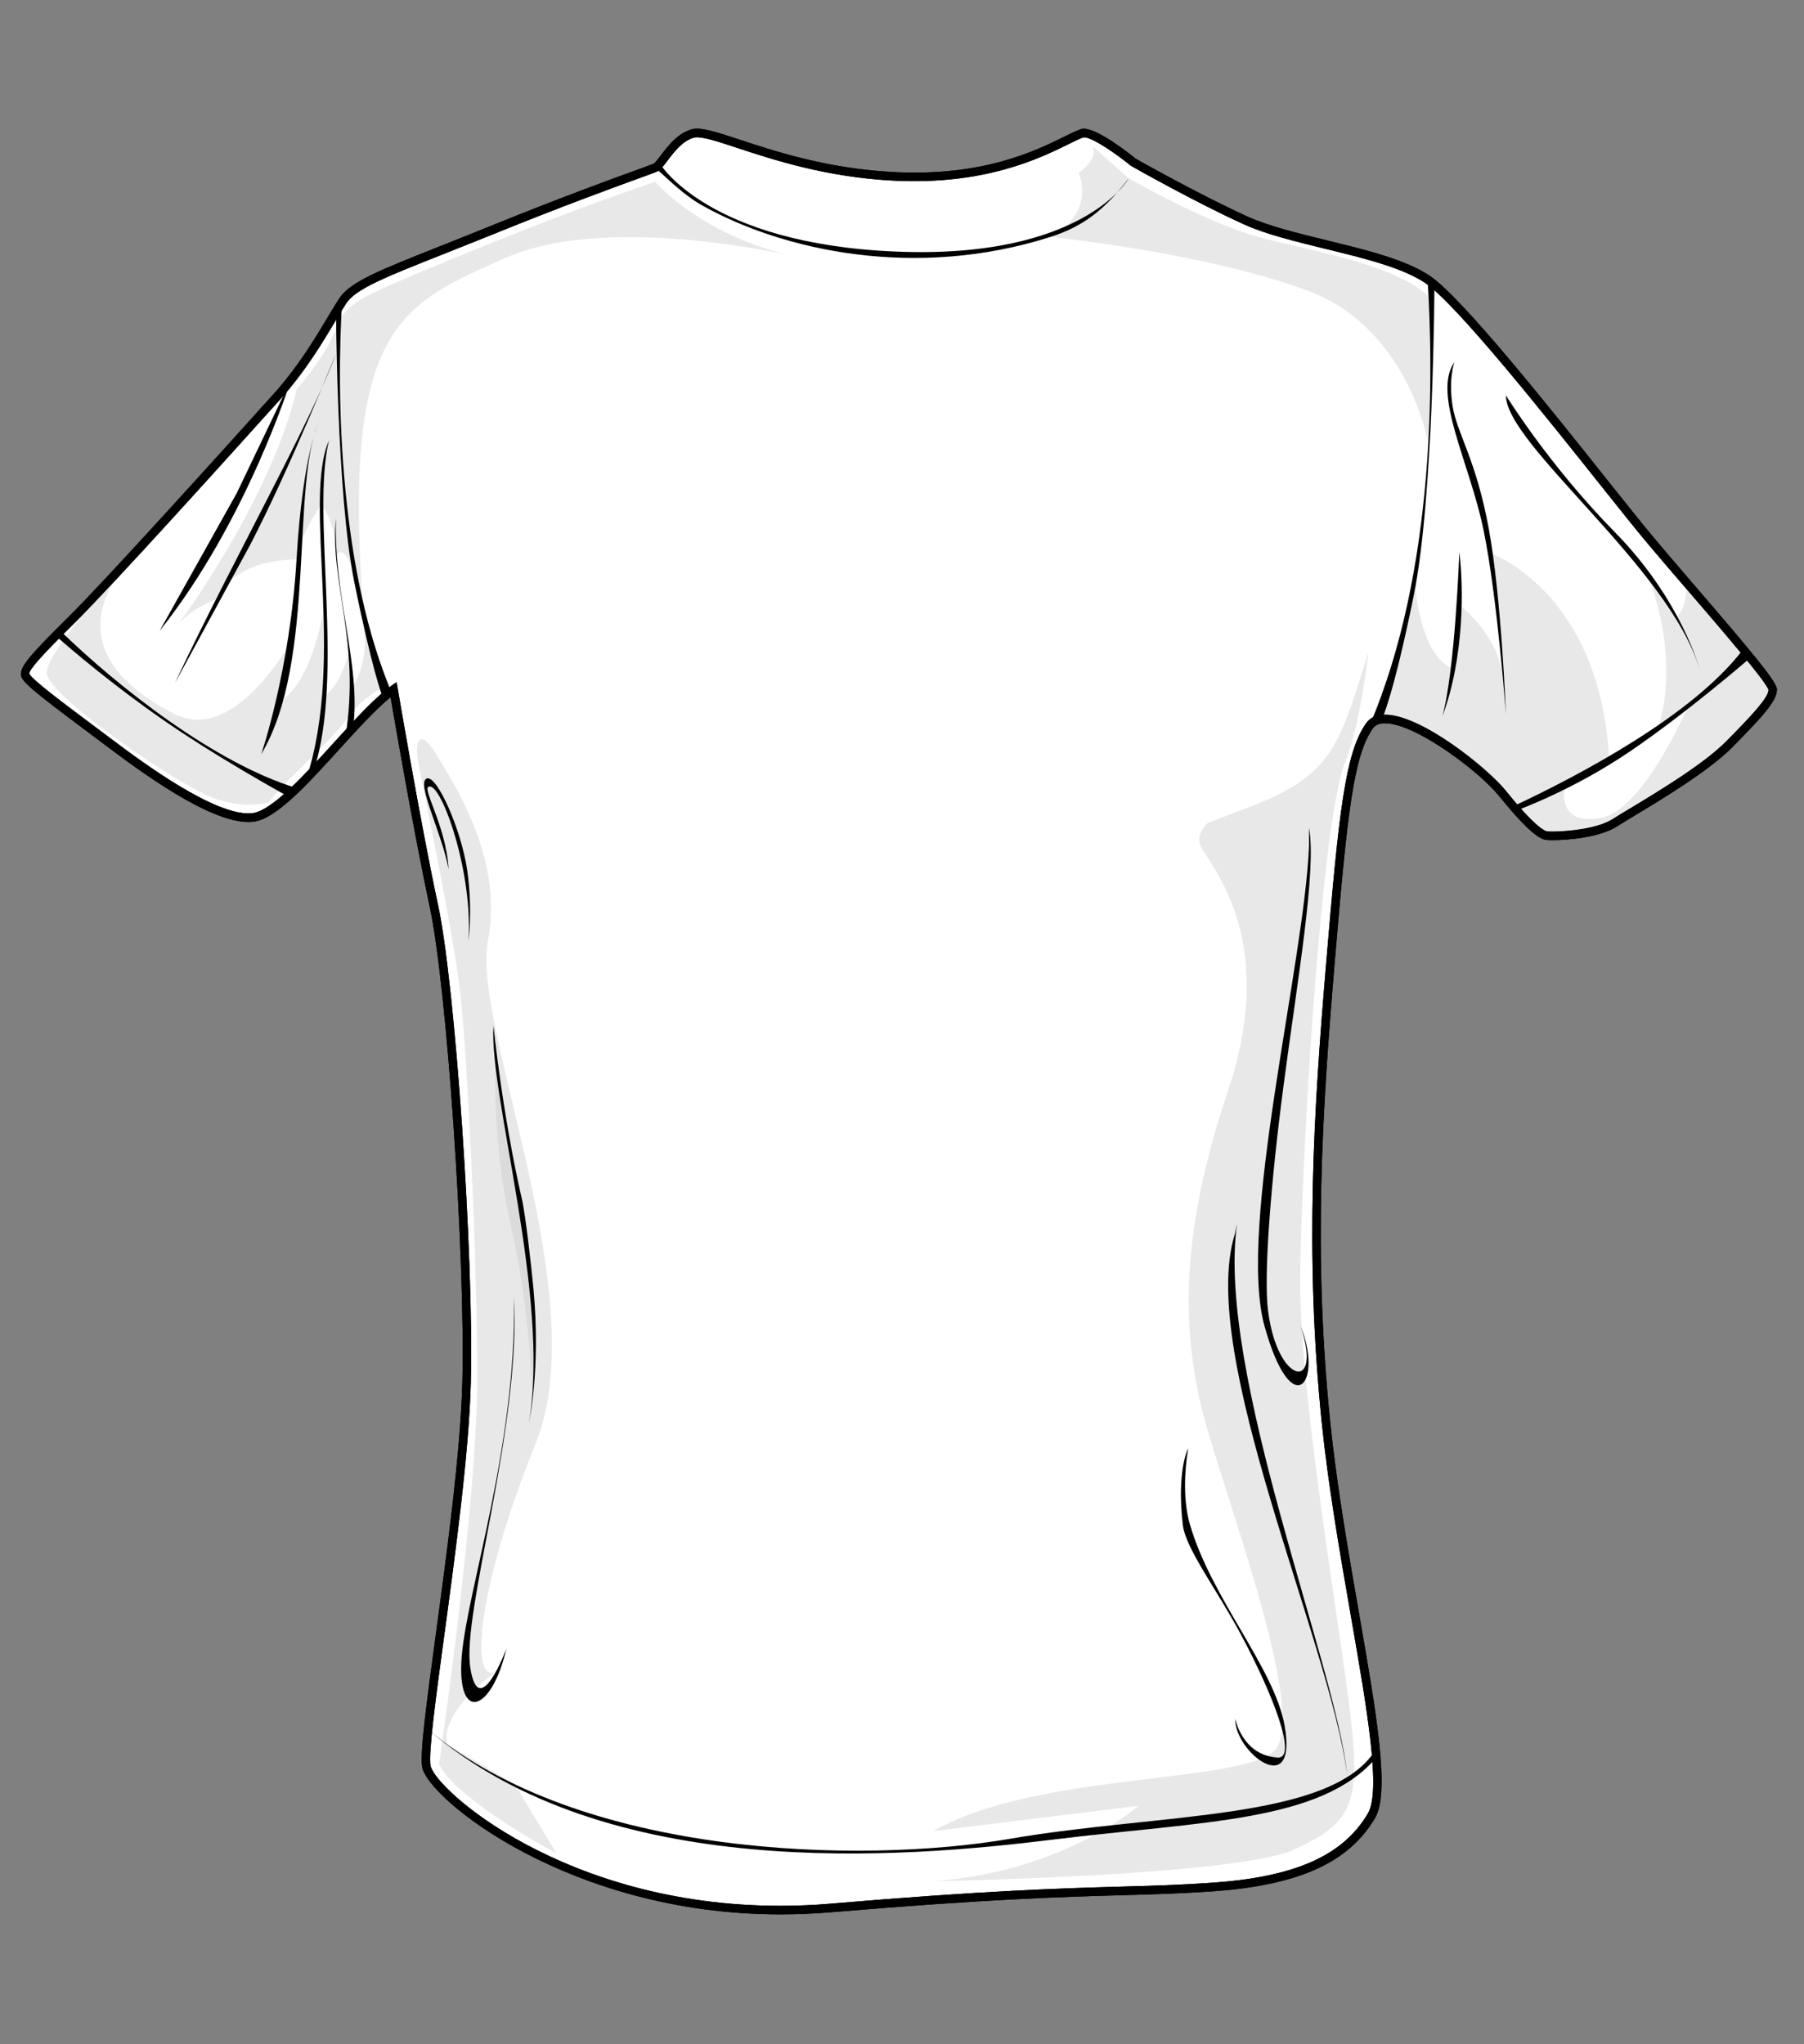 <?xml version="1.0" encoding="utf-8"?>
<!-- Generator: Adobe Illustrator 16.0.0, SVG Export Plug-In . SVG Version: 6.00 Build 0)  -->
<!DOCTYPE svg PUBLIC "-//W3C//DTD SVG 1.1//EN" "http://www.w3.org/Graphics/SVG/1.1/DTD/svg11.dtd">
<svg version="1.1" id="Layer_1" xmlns="http://www.w3.org/2000/svg" xmlns:xlink="http://www.w3.org/1999/xlink" x="0px" y="0px"
	 width="300px" height="340px" viewBox="0 0 300 340" style="enable-background:new 0 0 300 340;" xml:space="preserve">
<rect x="0" y="0" width="300" height="340" fill="#808080" stroke="none"/>
<g>
	<path style="fill:#FFFFFF;" d="M179.879,22.187c-3.934,1.474-13.028,8.042-31.166,7.147c-18.13-0.896-30.108-8.038-33.451-7.147
		c-3.345,0.893-5.104,5.182-6.325,5.718c-1.245,0.533-11.278,3.93-27.118,10.356c-15.841,6.424-22.714,8.564-24.824,11.785
		c-2.115,3.216-5.458,9.818-10.909,15.891c-5.461,6.071-27.646,30.713-34.164,37.138c-6.511,6.427-7.743,8.044-7.743,9.11
		c0,1.065,7.227,6.245,14.088,11.426c6.861,5.171,18.134,13.213,23.941,12.32c5.812-0.889,16.546-16.436,23.237-21.251
		c0,0,3.877,22.856,6.686,35.895c2.817,13.033,5.987,58.205,5.464,79.286c-0.53,21.053-7.572,59.089-6.694,63.911
		c0.885,4.829,26.824,26.961,67.136,23.555c40.312-3.372,48.583-2.412,63.703-3.492c15.118-1.055,22.451-5.244,26.34-11.854
		c3.866-6.585-4.768-37.847-7.572-65.535c-2.822-27.666-1.408-50.688,0.695-75.871c2.109-25.18,3.171-35.002,6.518-39.82
		c3.349-4.822,18.313,6.423,22.184,11.253c3.87,4.816,6.156,6.773,7.22,6.963c1.043,0.174,8.101,0,11.435-2.146
		c3.351-2.147,14.252-8.217,19.018-13.034c4.748-4.819,7.217-7.503,7.217-9.11s-14.082-17.313-20.775-25.357
		c-6.69-8.029-29.744-38.206-36.612-42.846c-6.872-4.644-22.012-6.073-30.27-9.823c-8.261-3.753-18.649-9.641-18.649-9.641
		S181.749,21.48,179.879,22.187"/>
	<path d="M129.718,318.402c-34.996,0-58.554-19.242-59.506-24.485c-0.418-2.276,0.718-10.647,2.281-22.209
		c1.828-13.486,4.105-30.277,4.394-41.866c0.518-20.785-2.581-65.88-5.442-79.113c-2.418-11.234-5.676-29.95-6.493-34.771
		c-2.476,2.017-5.416,5.241-8.498,8.635c-5.37,5.9-10.439,11.482-14.141,12.05c-5.93,0.909-16.91-6.761-24.468-12.457
		c-1.175-0.887-2.362-1.785-3.521-2.649c-8.672-6.471-10.852-8.251-10.852-9.352c0-1.341,1.101-2.849,7.965-9.62
		c6.113-6.038,25.897-27.96,34.123-37.105c4.07-4.534,6.942-9.351,9.034-12.86c0.692-1.155,1.292-2.159,1.813-2.952
		c1.82-2.766,6.524-4.629,16.822-8.716c2.446-0.972,5.21-2.072,8.323-3.333c11.652-4.725,20.227-7.846,24.36-9.34
		c1.48-0.539,2.412-0.873,2.74-1.015c0.271-0.116,0.808-0.833,1.292-1.461c1.165-1.542,2.763-3.647,5.141-4.283
		c1.455-0.391,4.043,0.45,7.958,1.74c5.832,1.927,14.649,4.838,25.705,5.382c14.746,0.73,23.303-3.463,28.235-5.886
		c1.055-0.527,1.907-0.943,2.648-1.215c0.173-0.078,0.39-0.106,0.63-0.106c2.446,0,8.053,4.522,8.589,4.969
		c0.094,0.063,10.453,5.924,18.572,9.62c3.515,1.596,8.463,2.804,13.237,3.975c6.446,1.573,13.119,3.197,17.126,5.906
		c5.366,3.616,20.089,22.122,29.845,34.379c2.882,3.616,5.374,6.736,6.93,8.604c1.917,2.308,4.448,5.251,7.085,8.326
		c10.393,12.065,13.854,16.282,13.854,17.487c0,1.886-2.269,4.373-7.431,9.607c-3.848,3.906-11.633,8.597-16.283,11.393
		c-1.188,0.717-2.169,1.312-2.845,1.75c-2.839,1.823-8.081,2.302-10.732,2.302c-0.387,0-0.915-0.013-1.219-0.058
		c-1.422-0.241-3.979-2.673-7.636-7.217c-3.293-4.117-13.959-12.164-19.035-12.164c-0.959,0-1.613,0.287-2.031,0.873
		c-3.215,4.63-4.236,13.96-6.377,39.465c-1.997,23.874-3.575,47.636-0.714,75.746c1.096,10.7,3.082,22.058,4.829,32.087
		c2.888,16.542,5.144,29.611,2.653,33.89c-4.354,7.421-12.66,11.185-26.9,12.206c-5.259,0.366-9.743,0.5-14.95,0.643
		c-10.023,0.287-22.476,0.632-48.724,2.853C135.3,318.288,132.482,318.402,129.718,318.402 M230.319,118.86
		c6.067,0,17.098,8.928,20.132,12.694c4.921,6.125,6.506,6.657,6.783,6.705c0.169,0.029,0.509,0.042,0.975,0.042
		c2.321,0,7.398-0.438,9.977-2.079c0.675-0.44,1.694-1.051,2.891-1.766c4.601-2.774,12.277-7.395,15.998-11.177
		c3.979-4.021,7.012-7.215,7.018-8.527c-0.318-1.312-7.933-10.163-13.495-16.626c-2.64-3.067-5.183-6.022-7.11-8.34
		c-1.569-1.876-4.063-5.008-6.953-8.628c-9.686-12.18-24.352-30.591-29.516-34.09c-3.809-2.563-10.342-4.163-16.683-5.7
		c-4.852-1.193-9.863-2.41-13.487-4.063c-8.188-3.716-18.583-9.616-18.792-9.741c-2.232-1.82-6.315-4.722-7.793-4.722
		c-0.084,0-0.127,0.013-0.139,0.019c-0.678,0.251-1.504,0.648-2.525,1.163c-4.717,2.311-13.803,6.776-28.926,6.022
		c-11.238-0.552-20.161-3.502-26.064-5.445c-2.995-0.995-5.358-1.769-6.666-1.769c-0.196,0-0.37,0.016-0.504,0.047
		c-1.913,0.519-3.279,2.32-4.387,3.775c-0.723,0.955-1.234,1.639-1.85,1.905c-0.329,0.145-1.279,0.496-2.816,1.046
		c-4.11,1.5-12.671,4.599-24.303,9.324c-3.119,1.252-5.889,2.355-8.343,3.333c-9.712,3.846-14.579,5.785-16.155,8.177
		c-0.517,0.788-1.102,1.765-1.783,2.896c-2.123,3.574-5.036,8.448-9.197,13.078c-8.234,9.16-28.042,31.117-34.183,37.178
		c-5.637,5.561-7.531,7.728-7.557,8.465c0.38,0.928,5.877,5.04,10.294,8.34c1.163,0.865,2.352,1.758,3.53,2.643
		c4.204,3.167,17.397,13.088,23.412,12.188c3.215-0.499,8.582-6.393,13.321-11.598c3.519-3.88,6.851-7.536,9.612-9.53l0.914-0.655
		l0.197,1.115c0.032,0.23,3.9,22.99,6.68,35.862c2.876,13.299,5.998,58.6,5.47,79.454c-0.292,11.663-2.569,28.492-4.405,42.03
		c-1.437,10.559-2.664,19.702-2.298,21.743c0.719,3.927,22.344,23.324,58.128,23.326c2.73,0,5.512-0.109,8.268-0.343
		c26.29-2.229,38.773-2.57,48.785-2.857c5.187-0.135,9.682-0.279,14.922-0.644c13.718-0.968,21.681-4.533,25.781-11.518
		c2.228-3.813-0.127-17.281-2.839-32.897c-1.748-10.056-3.74-21.437-4.843-32.18c-2.87-28.247-1.292-52.082,0.717-76.028
		c2.151-25.788,3.225-35.248,6.637-40.17C227.828,119.354,228.904,118.86,230.319,118.86"/>
	<g style="opacity:0.45;">
		<g>
			<rect x="7.753" y="91.829" style="fill:none;" width="56.906" height="42.001"/>
			<path style="fill:#CCCCCC;" d="M22.573,91.829c-11.904,13.021-3.757,21.787,6.551,26.964
				c10.312,5.17,19.988-13.306,19.988-13.306l-3.394,11.746c6.273-2.992,8.067-15.879,8.067-15.879
				c0.209,5.438-0.25,14.578-0.25,14.578c3.059-1.427,4.415-7.215,4.415-7.215l0.193,6.27c4.39-6.105,1.725-13.633,1.725-13.633
				l4.801,12.669c-0.252-0.03-0.515,0.008-0.766,0.142c-1.952,1.058-4.263,2.799-5.629,4.664c-1.681,2.285-3.336,3.966-5.333,6.008
				c-2.779,2.842-5.857,5.54-8.356,8.681c-2.66,0.581-5.849,0.379-9.13-0.796c-5.632-2.022-27.7-17.063-27.696-20.837
				C7.761,108.113,22.573,91.829,22.573,91.829"/>
		</g>
	</g>
	<g style="opacity:0.45;">
		<g>
			<rect x="155.193" y="108.372" style="fill:none;" width="72.417" height="204.512"/>
			<path style="fill:#CCCCCC;" d="M155.198,304.549c16.799-9.625,49.271-7.88,56.348-13.028c7.06-5.134-9.438-46.33-12.125-59.035
				c-2.699-12.706-3.03-27.815,4.715-50.808c7.784-23.021-0.675-35.027-4.037-40.185c-1.125-1.72-0.802-2.974,0.729-4.617
				c1.703-0.618,3.362-1.302,5.015-1.917c5.378-2.004,10.68-4.055,14.412-8.667c3.229-3.987,4.955-10.544,6.521-15.323
				c0.291-0.871,0.561-1.736,0.813-2.597c-0.815,6.553-2.06,13.876-3.911,18.447c-4.009,9.857-7.239,65.8-7.462,85.4
				c-0.223,19.575,6.747,58.891,8.4,73.411c1.624,14.516,0.155,17.576-9.357,21.974c-9.538,4.405-60.061,5.28-60.061,5.28
				c21.771-1.569,34.139-12.545,34.139-12.545L155.198,304.549z"/>
		</g>
	</g>
	<g style="opacity:0.45;">
		<g>
			<rect x="69.341" y="122.949" style="fill:none;" width="23.211" height="185.323"/>
			<path style="fill:#CCCCCC;" d="M72.527,125.452c2.68,4.477,11.325,17.177,8.604,31.092c-2.721,13.909,17.753,59.211,7.989,83.432
				c-9.767,24.191-11.077,40.016-6.669,38.099c0,0-9.339,6.46-8.099,12.029l11.227,6.618l6.977,11.551
				c0,0-16.547-8.781-19.543-14.851c0,0,6.579-44.288,6.377-66.256c-0.208-21.947-1.66-50.18-2.698-60.705
				c-1.039-10.529-6.666-36.776-7.198-40C68.964,123.251,69.839,120.983,72.527,125.452"/>
		</g>
	</g>
	<g style="opacity:0.45;">
		<g>
			<rect x="29.297" y="30.23" style="fill:none;" width="104.039" height="74.083"/>
			<path style="fill:#CCCCCC;" d="M108.937,30.23c0,0,7.97,9.408,24.406,12.672c0,0-31.7-7.794-49.297,0
				c-17.604,7.797-26.875,11.528-23.77,56.801c0,0-2.665-10.714-4.395-7.119c0,0-0.041-6.507-2.588-8.511c0,0-3.724,5.44-3.98,9
				c0,0-9.846-0.517-13.407,6.63c0,0-4.542,1.557-6.602,4.609c0,0,15.61-20.756,20.039-39.562c0,0,5.481-6.247,6.565-10.473
				c0,0,0.594-2.528,4.743-4.839c4.15-2.313,22.687-9.694,29.965-12.542C97.894,34.037,108.937,30.23,108.937,30.23"/>
		</g>
	</g>
	<g style="opacity:0.45;">
		<g>
			<rect x="174.691" y="24.381" style="fill:none;" width="63.525" height="50.124"/>
			<path style="fill:#CCCCCC;" d="M174.697,39.401c0,0,7.362-3.436,4.695-10.679c0,0,3.28-2.161,2.348-4.344l5.959,5.29
				c0,0,13.159,7.482,21.505,9.733c8.368,2.252,22.521,4.409,28.346,9.875c0,0,1.304,14.726,0.161,25.229
				c0,0-3.121-19.522-19.73-25.95C201.395,42.131,174.697,39.401,174.697,39.401"/>
		</g>
	</g>
	<g style="opacity:0.45;">
		<g>
			<rect x="82.33" y="177.133" style="fill:none;" width="6.581" height="54.874"/>
			<path style="fill:#CCCCCC;" d="M88.523,232.007c0,0-0.374-14.288-3.537-27.977c-3.169-13.706-2.604-26.897-2.604-26.897
				s3.272,18.201,4.367,23.704c1.082,5.509,1.875,13.31,2.104,18.885C89.095,225.3,88.523,232.007,88.523,232.007"/>
		</g>
	</g>
	<g style="opacity:0.45;">
		<g>
			<rect x="228.784" y="92.006" style="fill:none;" width="38.834" height="42.661"/>
			<path style="fill:#CCCCCC;" d="M232.501,119.91c-2.163-0.574-3.74,0.273-3.74,0.273c0.195-0.567,5.579-15.524,6.611-22.521
				c0,0,0.91,12.203,6.64,13.629l0.63-10.756c0,0,6.849,5.222,7.313,12.577l-2.087-21.107c0,0,18.312,6.424,19.726,34.375
				l-15.047,8.286c0,0-6.633-7.342-11.353-10.232C238.604,122.857,235.119,120.608,232.501,119.91"/>
		</g>
	</g>
	<g style="opacity:0.45;">
		<g>
			<rect x="273.992" y="95.517" style="fill:none;" width="16.506" height="25.948"/>
			<path style="fill:#CCCCCC;" d="M280.289,96.677c0,0,0.653,3.751-1.373,5.847l-4.955-7.006c0,0,5.813,13.501,1.632,25.948
				l14.882-12.414L280.289,96.677z"/>
		</g>
	</g>
	<g style="opacity:0.45;">
		<g>
			<rect x="251.666" y="109.275" style="fill:none;" width="43.159" height="29.703"/>
			<path style="fill:#CCCCCC;" d="M290.631,109.275l-9.733,7.777c0,0-7.462,17.749-14.742,19c-7.272,1.243-5.974-4.761-5.974-4.761
				l-8.546,3.375c0,0,2.404,5.339,10.047,4.135c7.646-1.207,22.904-12.404,22.904-12.404l7.859-7.748l2.347-3.97l-1.943-3.04
				L290.631,109.275z"/>
		</g>
	</g>
	<path d="M43.436,125.452c9.39-15.712,4.697-45.471,9.857-55.939c0,0-2.899,5.11-3.98,23.561
		C48.222,111.526,43.436,125.452,43.436,125.452"/>
	<path d="M39.369,82.017l-12.828,22.918C41.09,86.65,48.37,63.206,48.37,63.206L39.369,82.017z"/>
	<path d="M29.125,113.546c0.121-0.248,0.236-0.502,0.355-0.764c9.146-19.378,22.382-42.844,26.401-53.984
		c0,0-7.742,19.282-14.319,31.899"/>
	<path d="M237.405,46.477c0.918,14.804,1.583,47.97-9.685,74.277l2.101-1.145c0,0,1.88-3.855,5.263-20.464
		c3.375-16.603,3.456-51.794,3.456-51.794L237.405,46.477z"/>
	<path d="M56.88,50.395c-0.437,6.974-0.67,18.563,0.589,31.374c1.103,11.195,3.313,23.337,7.956,34.164l-1.855-0.15
		c0,0-1.66-4.267-4.644-18.917c-2.978-14.648-3.045-45.697-3.045-45.697L56.88,50.395z"/>
	<path d="M50.962,129.451c6.558-19.949-0.656-46.198,3.746-56.196c-2.998,12.138,2.676,38.989-2.537,54.938"/>
	<path d="M57.454,122.449c2.528-15.625-2.674-25.891-1.573-36.274c-0.467,12.972,4.208,24.515,2.841,34.898"/>
	<path d="M77.902,156.543c0.748-11.14-4.091-25.074-6.243-25.685c-2.155-0.622,2.546,6.1,2.941,13.731
		c-1.021-5.799-5.406-14.314-3.668-15.092c1.74-0.776,5.857,8.75,6.78,15.348C78.633,151.448,77.902,156.543,77.902,156.543"/>
	<path d="M241.863,60.225c-3.746,5.333,2.575,16.777,4.868,28.033c2.291,11.25,3.698,30.536,3.698,30.536
		s-0.719-19.106-2.822-30.713c-2.106-11.605-5.267-15.885-6.033-20.46C240.828,63.029,241.863,60.225,241.863,60.225"/>
	<path d="M242.68,91.829c0.708,5.538,0.879,17.496-2.821,27.316C242.003,111.337,242.68,91.829,242.68,91.829"/>
	<path d="M250.43,65.76c0,8.21,27.107,28.569,32.218,45.531c0,0-3.048-11.542-14.089-22.765
		C257.518,77.292,250.43,65.76,250.43,65.76"/>
	<path d="M88.725,214.505c1.213,13.221-0.745,22.021-0.745,22.021c3.546-20.968-6.672-54.283-5.92-65.949
		c0,0,1.457,14.643,4.744,28.923C87.432,202.249,88.439,211.354,88.725,214.505"/>
	<path d="M217.686,140.577c-0.697,19.282-11.971,63.561-7.397,80c4.576,16.41,9.854,9.284,5.984,0
		c3.765,10.981-3.846,9.854-5.407-2.616c-0.738-5.931,0.466-21.295,2.561-37.229c2.32-17.675,5.549-36.066,4.26-43.018"/>
	<path d="M205.363,205.219c-6.31,19.991,15.84,67.848,18.665,89.979c-1.759-17.97-21.809-67.009-18.312-91.654"/>
	<path d="M84.21,274.217c-2.493,10.739-8.356,12.387-7.421,1.208c0.941-11.195,9.151-35,8.686-59.749
		c1.172,21.884-8.686,52.365-7.274,61.645C79.609,286.604,84.21,274.217,84.21,274.217"/>
	<path d="M10.049,104.933c9.445,9.21,25.649,22.016,39.292,26.146l-0.971,1.642c0,0-12.679-6.892-22.538-13.892
		c-9.858-7.005-16.569-13.098-16.569-13.098"/>
	<path d="M252.238,134.785c0,0,9.221-3.301,18.729-9.744c9.502-6.448,19.897-15.458,19.897-15.458l-1.093-1.442
		c-8.306,10.834-26.821,20.657-38.137,25.965"/>
	<path d="M228.875,292.336c-9.189,10.718-28.65,10.539-53.767,13.628c-25.098,3.104-74.325,7.208-103.938-18.32
		c25.281,21.247,71.912,22.463,96.798,18.186c24.871-4.294,53.347-3.018,60.733-14.714"/>
	<path d="M108.937,27.905c2.26,1.937,4.698,4.514,7.952,6.327c13.393,7.471,35.402,12.321,57.809,5.169
		c5.281-1.688,8.904-4.356,13.002-9.733c0,0-7.499,13.488-38.802,12.172c-31.306-1.318-39.167-14.641-39.167-14.641L108.937,27.905z
		"/>
	<path d="M197.588,240.892c-0.618,3.792-0.86,8.707,0.294,12.657c3.552,12.264,14.019,23.849,15.734,33.407
		c2.269,12.632-8.346,4.486-8.204-1.104c0,0,1.161,6.117,7.063,6.468c3.353,0.208-0.749-10.421-6.041-20.323
		c-4.083-7.661-9.304-14.452-9.742-18.424C195.654,244.449,197.588,240.892,197.588,240.892"/>
	<path d="M129.718,318.402c-34.996,0-58.554-19.242-59.506-24.485c-0.418-2.276,0.718-10.647,2.281-22.209
		c1.828-13.486,4.105-30.277,4.394-41.866c0.518-20.785-2.581-65.88-5.442-79.113c-2.418-11.234-5.676-29.95-6.493-34.771
		c-2.476,2.017-5.416,5.241-8.498,8.635c-5.37,5.9-10.439,11.482-14.141,12.05c-5.94,0.902-16.911-6.761-24.468-12.457
		c-1.175-0.887-2.362-1.785-3.521-2.649c-8.672-6.471-10.852-8.251-10.852-9.352c0-1.341,1.101-2.849,7.965-9.62
		c6.113-6.038,25.897-27.96,34.123-37.105c4.07-4.534,6.942-9.351,9.034-12.86c0.692-1.155,1.292-2.159,1.813-2.952
		c1.82-2.766,6.524-4.629,16.822-8.716c2.446-0.972,5.21-2.072,8.323-3.333c11.652-4.725,20.227-7.846,24.36-9.34
		c1.48-0.539,2.412-0.873,2.74-1.015c0.271-0.116,0.808-0.833,1.292-1.461c1.165-1.542,2.763-3.647,5.141-4.283
		c1.454-0.391,4.044,0.448,7.958,1.74c5.832,1.927,14.649,4.838,25.705,5.382c14.74,0.728,23.303-3.463,28.235-5.886
		c1.055-0.527,1.907-0.943,2.648-1.215c0.173-0.078,0.39-0.106,0.63-0.106c2.446,0,8.053,4.522,8.589,4.969
		c0.094,0.063,10.453,5.924,18.572,9.62c3.515,1.596,8.463,2.804,13.237,3.975c6.446,1.573,13.119,3.197,17.126,5.906
		c5.366,3.616,20.089,22.122,29.845,34.379c2.882,3.616,5.374,6.736,6.93,8.604c1.917,2.308,4.448,5.251,7.085,8.326
		c10.393,12.065,13.854,16.282,13.854,17.487c0,1.886-2.269,4.373-7.431,9.607c-3.848,3.906-11.633,8.597-16.283,11.393
		c-1.188,0.717-2.169,1.312-2.845,1.75c-2.839,1.823-8.081,2.302-10.732,2.302c-0.387,0-0.915-0.013-1.219-0.058
		c-1.422-0.241-3.979-2.673-7.636-7.217c-3.293-4.117-13.959-12.164-19.035-12.164c-0.959,0-1.613,0.287-2.031,0.873
		c-3.215,4.63-4.236,13.96-6.377,39.465c-1.997,23.874-3.575,47.636-0.714,75.746c1.096,10.7,3.082,22.058,4.829,32.087
		c2.888,16.542,5.144,29.611,2.653,33.89c-4.354,7.421-12.66,11.185-26.9,12.206c-5.259,0.366-9.743,0.5-14.95,0.643
		c-10.023,0.287-22.476,0.632-48.724,2.853C135.3,318.288,132.482,318.402,129.718,318.402 M230.319,118.86
		c6.067,0,17.098,8.928,20.132,12.694c4.921,6.125,6.506,6.657,6.783,6.705c0.169,0.029,0.509,0.042,0.975,0.042
		c2.321,0,7.398-0.438,9.977-2.079c0.675-0.44,1.694-1.051,2.891-1.766c4.601-2.774,12.277-7.395,15.998-11.177
		c3.979-4.021,7.012-7.215,7.018-8.527c-0.318-1.312-7.933-10.163-13.495-16.626c-2.64-3.067-5.183-6.022-7.11-8.34
		c-1.569-1.876-4.063-5.008-6.953-8.628c-9.686-12.18-24.352-30.591-29.516-34.09c-3.809-2.563-10.342-4.163-16.683-5.7
		c-4.852-1.193-9.863-2.41-13.487-4.063c-8.188-3.716-18.583-9.616-18.792-9.741c-2.232-1.82-6.315-4.722-7.793-4.722
		c-0.084,0-0.127,0.013-0.139,0.019c-0.678,0.251-1.504,0.648-2.525,1.163c-4.717,2.311-13.805,6.769-28.926,6.022
		c-11.238-0.552-20.161-3.502-26.064-5.445c-3.445-1.142-6.141-1.99-7.17-1.722c-1.913,0.519-3.279,2.32-4.387,3.775
		c-0.723,0.955-1.234,1.639-1.85,1.905c-0.329,0.145-1.279,0.496-2.816,1.046c-4.11,1.5-12.671,4.599-24.303,9.324
		c-3.119,1.252-5.889,2.355-8.343,3.333c-9.712,3.846-14.579,5.785-16.155,8.177c-0.517,0.788-1.102,1.765-1.783,2.896
		c-2.123,3.574-5.036,8.448-9.197,13.078c-8.234,9.16-28.042,31.117-34.183,37.178c-5.637,5.561-7.531,7.728-7.557,8.465
		c0.38,0.928,5.877,5.04,10.294,8.34c1.163,0.865,2.352,1.758,3.53,2.643c4.206,3.167,17.395,13.101,23.412,12.188
		c3.215-0.499,8.582-6.393,13.321-11.598c3.519-3.88,6.851-7.536,9.612-9.53l0.914-0.655l0.197,1.115
		c0.032,0.23,3.9,22.99,6.68,35.862c2.876,13.299,5.998,58.6,5.47,79.454c-0.292,11.663-2.569,28.492-4.405,42.03
		c-1.437,10.559-2.664,19.702-2.298,21.743c0.719,3.927,22.344,23.324,58.128,23.326c2.73,0,5.512-0.109,8.268-0.343
		c26.29-2.229,38.773-2.57,48.785-2.857c5.187-0.135,9.682-0.279,14.922-0.644c13.718-0.968,21.681-4.533,25.781-11.518
		c2.228-3.813-0.127-17.281-2.839-32.897c-1.748-10.056-3.74-21.437-4.843-32.18c-2.87-28.247-1.292-52.082,0.717-76.028
		c2.151-25.788,3.225-35.248,6.637-40.17C227.828,119.354,228.904,118.86,230.319,118.86"/>
</g>
</svg>
